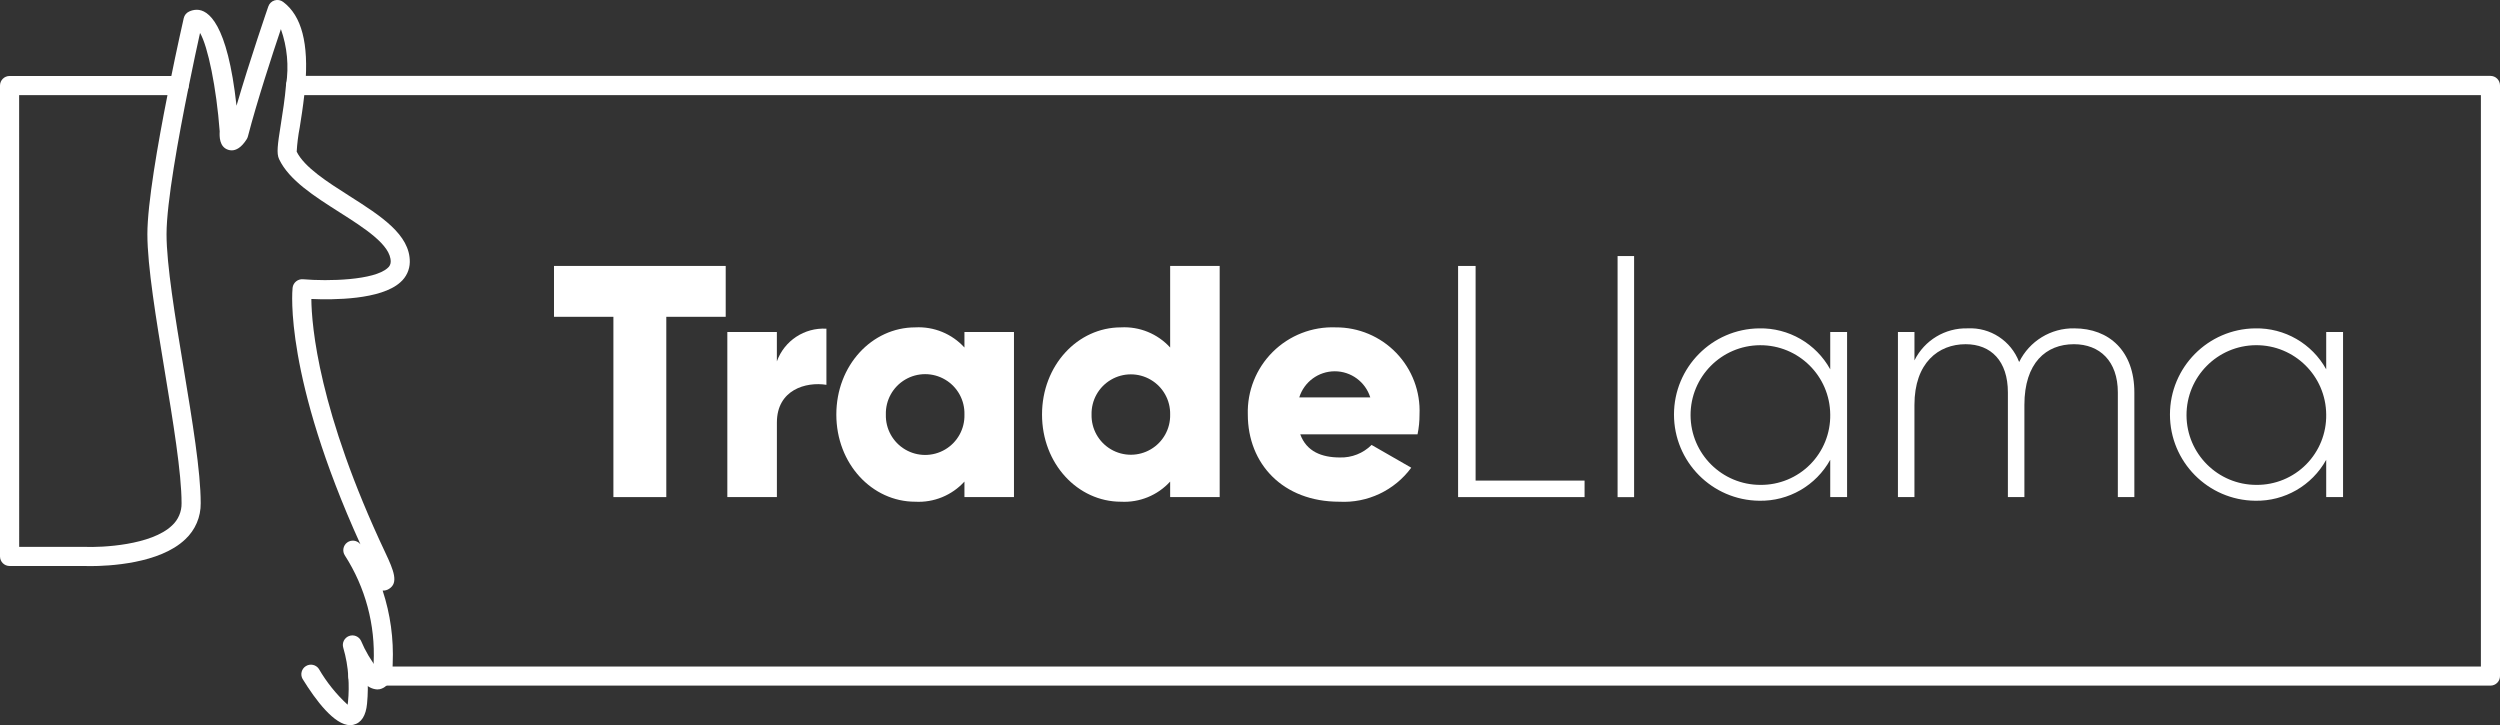 <?xml version="1.0" encoding="UTF-8" standalone="no"?><!-- Generator: Gravit.io --><svg xmlns="http://www.w3.org/2000/svg" xmlns:xlink="http://www.w3.org/1999/xlink" style="isolation:isolate" viewBox="0 0 245.761 71.291" width="245.761pt" height="71.291pt"><rect x="0" y="0" width="245.761" height="71.291" fill="#333333" stroke="none"/><defs><clipPath id="_clipPath_MP35VnaviE4KwjD5XDmUPLLoHQs7AwKR"><rect width="245.761" height="71.291"/></clipPath></defs><g clip-path="url(#_clipPath_MP35VnaviE4KwjD5XDmUPLLoHQs7AwKR)"><path d=" M 36.48 66.46 L 35.18 66.46 C 35.116 65.423 34.935 64.396 34.64 63.4 C 35.12 64.494 35.738 65.523 36.48 66.46 Z " fill="rgb(255,255,255)"/><path d=" M 36.48 67.4 L 35.18 67.4 C 34.685 67.4 34.276 67.016 34.243 66.523 C 34.184 65.557 34.016 64.6 33.743 63.671 C 33.603 63.202 33.847 62.704 34.303 62.526 C 34.759 62.349 35.275 62.551 35.489 62.991 C 35.914 64.005 36.478 64.954 37.164 65.813 C 37.423 66.086 37.494 66.487 37.345 66.832 C 37.196 67.177 36.856 67.401 36.48 67.4 Z " fill="rgb(255,255,255)"/><path d=" M 22.775 14.781 C 22.659 14.781 22.543 14.762 22.432 14.726 C 21.547 14.441 21.57 13.387 21.597 12.916 C 21.276 8.629 20.437 4.547 19.664 3.237 C 19.413 4.369 18.988 6.324 18.532 8.595 C 18.43 9.104 17.934 9.434 17.425 9.332 C 16.916 9.23 16.586 8.734 16.688 8.225 C 17.412 4.625 18.057 1.808 18.064 1.779 C 18.129 1.496 18.322 1.259 18.586 1.137 C 18.824 1.022 19.085 0.962 19.35 0.96 C 20.463 0.96 22.358 2.253 23.25 10.394 C 24.569 5.861 26.356 0.694 26.377 0.632 C 26.475 0.347 26.704 0.126 26.992 0.038 C 27.281 -0.05 27.594 0.006 27.834 0.188 C 29.658 1.553 30.366 4.27 30 8.492 C 29.955 9.009 29.499 9.392 28.981 9.347 C 28.464 9.301 28.082 8.845 28.127 8.328 C 28.409 6.491 28.232 4.613 27.613 2.861 C 26.792 5.3 25.253 10 24.37 13.415 C 24.345 13.509 24.306 13.599 24.255 13.681 C 23.712 14.543 23.188 14.781 22.775 14.781 Z " fill="rgb(255,255,255)"/><path d=" M 34.421 71.287 C 32.879 71.287 31.045 68.854 29.739 66.732 C 29.499 66.293 29.645 65.742 30.071 65.48 C 30.497 65.217 31.054 65.334 31.339 65.746 C 32.1 67.059 33.056 68.25 34.173 69.277 C 34.187 69.2 34.201 69.104 34.212 68.984 C 34.29 68.168 34.3 67.347 34.241 66.53 C 34.202 66.012 34.591 65.561 35.109 65.523 C 35.626 65.484 36.077 65.872 36.116 66.39 C 36.183 67.312 36.172 68.238 36.084 69.158 C 35.974 70.358 35.52 71.067 34.735 71.251 C 34.632 71.275 34.527 71.287 34.421 71.287 Z " fill="rgb(255,255,255)"/><path d=" M 37.48 66.46 C 37.27 67.01 36.9 66.91 36.48 66.46 L 37.48 66.46 Z " fill="rgb(255,255,255)"/><path d=" M 37.079 67.776 C 36.574 67.743 36.107 67.498 35.793 67.102 C 35.537 66.828 35.468 66.429 35.617 66.086 C 35.767 65.742 36.105 65.52 36.48 65.52 L 37.48 65.52 C 37.789 65.52 38.079 65.672 38.255 65.926 C 38.43 66.181 38.469 66.506 38.358 66.795 C 38.211 67.277 37.817 67.643 37.325 67.753 C 37.244 67.769 37.162 67.776 37.079 67.776 Z  M 37.084 65.896 C 37.026 65.896 36.969 65.904 36.914 65.92 C 36.783 65.952 36.669 66.032 36.594 66.144 L 36.758 66.201 L 37.085 65.901 L 37.084 65.896 Z " fill="rgb(255,255,255)"/><path d=" M 71.34 31.143 L 65.5 31.143 L 65.5 48.867 L 60.3 48.867 L 60.3 31.143 L 54.461 31.143 L 54.461 26.143 L 71.34 26.143 L 71.34 31.143 Z " fill="rgb(255,255,255)"/><path d=" M 81.241 32.312 L 81.241 37.83 C 79.228 37.506 76.372 38.317 76.372 41.53 L 76.372 48.866 L 71.5 48.866 L 71.5 32.637 L 76.369 32.637 L 76.369 35.525 C 77.102 33.493 79.084 32.185 81.241 32.312 L 81.241 32.312 Z " fill="rgb(255,255,255)"/><path d=" M 99.678 32.637 L 99.678 48.867 L 94.809 48.867 L 94.809 47.341 C 93.576 48.694 91.801 49.421 89.973 49.321 C 85.72 49.321 82.215 45.588 82.215 40.752 C 82.215 35.916 85.715 32.182 89.973 32.182 C 91.8 32.083 93.576 32.81 94.809 34.162 L 94.809 32.637 L 99.678 32.637 Z  M 94.809 40.752 C 94.848 39.346 94.121 38.03 92.909 37.316 C 91.698 36.602 90.195 36.602 88.984 37.316 C 87.772 38.03 87.045 39.346 87.084 40.752 C 87.045 42.158 87.772 43.474 88.984 44.188 C 90.195 44.902 91.698 44.902 92.909 44.188 C 94.121 43.474 94.848 42.158 94.809 40.752 Z " fill="rgb(255,255,255)"/><path d=" M 119.9 26.144 L 119.9 48.867 L 115.031 48.867 L 115.031 47.341 C 113.797 48.693 112.022 49.42 110.194 49.321 C 105.942 49.321 102.436 45.588 102.436 40.752 C 102.436 35.916 105.942 32.182 110.194 32.182 C 112.022 32.083 113.797 32.81 115.031 34.162 L 115.031 26.144 L 119.9 26.144 Z  M 115.031 40.752 C 115.063 39.351 114.334 38.042 113.125 37.333 C 111.917 36.623 110.419 36.623 109.211 37.333 C 108.002 38.042 107.273 39.351 107.305 40.752 C 107.273 42.153 108.002 43.462 109.211 44.171 C 110.419 44.881 111.917 44.881 113.125 44.171 C 114.334 43.462 115.063 42.153 115.031 40.752 Z " fill="rgb(255,255,255)"/><path d=" M 131.717 44.971 C 132.881 45.006 134.008 44.56 134.833 43.738 L 138.733 45.978 C 137.088 48.213 134.428 49.47 131.657 49.321 C 126.106 49.321 122.665 45.588 122.665 40.752 C 122.595 38.447 123.484 36.216 125.121 34.591 C 126.758 32.967 128.995 32.094 131.3 32.182 C 133.548 32.167 135.704 33.076 137.263 34.697 C 138.821 36.317 139.646 38.506 139.545 40.752 C 139.548 41.406 139.482 42.059 139.35 42.699 L 127.822 42.699 C 128.438 44.387 129.931 44.971 131.717 44.971 Z  M 134.703 39.064 C 134.226 37.538 132.812 36.499 131.214 36.499 C 129.615 36.499 128.201 37.538 127.724 39.064 L 134.703 39.064 Z " fill="rgb(255,255,255)"/><path d=" M 155.77 47.244 L 155.77 48.867 L 143.337 48.867 L 143.337 26.144 L 145.058 26.144 L 145.058 47.244 L 155.77 47.244 Z " fill="rgb(255,255,255)"/><path d=" M 159.016 25.171 L 160.639 25.171 L 160.639 48.871 L 159.016 48.871 L 159.016 25.171 Z " fill="rgb(255,255,255)"/><path d=" M 181.576 32.637 L 181.576 48.867 L 179.92 48.867 L 179.92 45.2 C 178.52 47.732 175.834 49.282 172.941 49.225 C 168.298 49.175 164.56 45.396 164.56 40.752 C 164.56 36.109 168.298 32.33 172.941 32.28 C 175.834 32.224 178.521 33.773 179.92 36.306 L 179.92 32.637 L 181.576 32.637 Z  M 179.92 40.752 C 179.893 36.965 176.804 33.915 173.017 33.936 C 169.23 33.957 166.175 37.041 166.19 40.828 C 166.205 44.615 169.284 47.675 173.071 47.666 C 174.903 47.679 176.663 46.953 177.952 45.652 C 179.241 44.35 179.951 42.584 179.92 40.752 Z " fill="rgb(255,255,255)"/><path d=" M 209.816 38.577 L 209.816 48.867 L 208.193 48.867 L 208.193 38.577 C 208.193 35.493 206.408 33.837 203.876 33.837 C 201.149 33.837 199.007 35.655 199.007 39.81 L 199.007 48.867 L 197.384 48.867 L 197.384 38.577 C 197.384 35.493 195.729 33.837 193.229 33.837 C 190.567 33.837 188.198 35.655 188.198 39.81 L 188.198 48.867 L 186.575 48.867 L 186.575 32.637 L 188.2 32.637 L 188.2 35.428 C 189.18 33.45 191.219 32.221 193.426 32.279 C 195.654 32.165 197.7 33.503 198.49 35.59 C 199.501 33.527 201.614 32.236 203.911 32.279 C 207.349 32.279 209.816 34.519 209.816 38.577 Z " fill="rgb(255,255,255)"/><path d=" M 230.332 32.637 L 230.332 48.867 L 228.676 48.867 L 228.676 45.2 C 227.276 47.732 224.59 49.282 221.697 49.225 C 217.054 49.175 213.316 45.396 213.316 40.752 C 213.316 36.109 217.054 32.33 221.697 32.28 C 224.59 32.224 227.277 33.773 228.676 36.306 L 228.676 32.637 L 230.332 32.637 Z  M 228.676 40.752 C 228.65 36.964 225.56 33.913 221.773 33.934 C 217.985 33.955 214.929 37.039 214.944 40.827 C 214.959 44.615 218.039 47.675 221.827 47.666 C 223.659 47.679 225.419 46.953 226.708 45.652 C 227.997 44.35 228.707 42.584 228.676 40.752 Z " fill="rgb(255,255,255)"/><path d=" M 244.822 67.4 L 37.48 67.4 C 37.173 67.4 36.885 67.249 36.71 66.997 C 36.534 66.745 36.492 66.423 36.598 66.135 C 36.691 65.818 36.735 65.488 36.73 65.158 C 36.908 61.43 35.919 57.739 33.9 54.6 C 33.628 54.182 33.729 53.624 34.131 53.329 C 34.533 53.034 35.096 53.104 35.413 53.489 L 35.438 53.521 C 27.938 37.016 28.725 28.647 28.763 28.288 C 28.824 27.783 29.27 27.414 29.778 27.451 C 32.294 27.666 36.773 27.551 38.1 26.351 C 38.292 26.203 38.405 25.976 38.409 25.734 C 38.43 24.083 35.843 22.434 33.342 20.846 C 30.917 19.303 28.408 17.708 27.437 15.646 C 27.169 15.079 27.288 14.238 27.607 12.221 C 27.784 11.102 28.007 9.709 28.122 8.321 C 28.163 7.834 28.57 7.46 29.058 7.46 L 244.822 7.46 C 245.071 7.46 245.31 7.559 245.486 7.735 C 245.662 7.912 245.761 8.151 245.761 8.4 L 245.761 66.46 C 245.762 66.709 245.663 66.949 245.487 67.125 C 245.31 67.301 245.071 67.4 244.822 67.4 L 244.822 67.4 Z  M 38.594 65.521 L 243.883 65.521 L 243.883 9.35 L 29.913 9.35 C 29.786 10.498 29.613 11.599 29.466 12.52 C 29.312 13.31 29.212 14.109 29.166 14.913 C 29.937 16.457 32.179 17.883 34.348 19.263 C 37.42 21.217 40.321 23.063 40.285 25.763 C 40.273 26.526 39.936 27.248 39.359 27.748 C 37.443 29.484 32.728 29.485 30.607 29.39 C 30.631 32.021 31.307 40.409 37.884 54.339 C 38.714 56.094 39.184 57.288 38.263 57.875 C 38.073 58.005 37.846 58.069 37.616 58.057 C 38.375 60.368 38.709 62.798 38.604 65.228 Q 38.6 65.379 38.594 65.521 Z  M 29.138 14.847" fill="rgb(255,255,255)"/><path d=" M 8.885 55.65 C 8.529 55.65 8.305 55.641 8.258 55.639 L 0.94 55.639 C 0.421 55.639 0.001 55.219 0 54.7 L 0 8.41 C 0 7.891 0.421 7.47 0.94 7.47 L 17.61 7.47 C 17.893 7.47 18.161 7.597 18.339 7.816 C 18.518 8.035 18.589 8.323 18.531 8.6 C 17.546 13.47 16.371 19.926 16.371 23.024 C 16.371 26.024 17.22 31.167 18.043 36.141 C 18.91 41.39 19.73 46.348 19.73 49.464 C 19.75 50.811 19.197 52.103 18.209 53.019 C 15.687 55.426 10.659 55.65 8.885 55.65 Z  M 1.885 53.759 L 8.3 53.759 C 10.027 53.834 14.881 53.598 16.91 51.659 C 17.524 51.097 17.866 50.297 17.849 49.465 C 17.849 46.503 17.005 41.392 16.188 36.448 C 15.353 31.399 14.488 26.178 14.488 23.025 C 14.488 20.012 15.513 14.141 16.462 9.355 L 1.881 9.355 L 1.885 53.759 Z " fill="rgb(255,255,255)"/></g></svg>